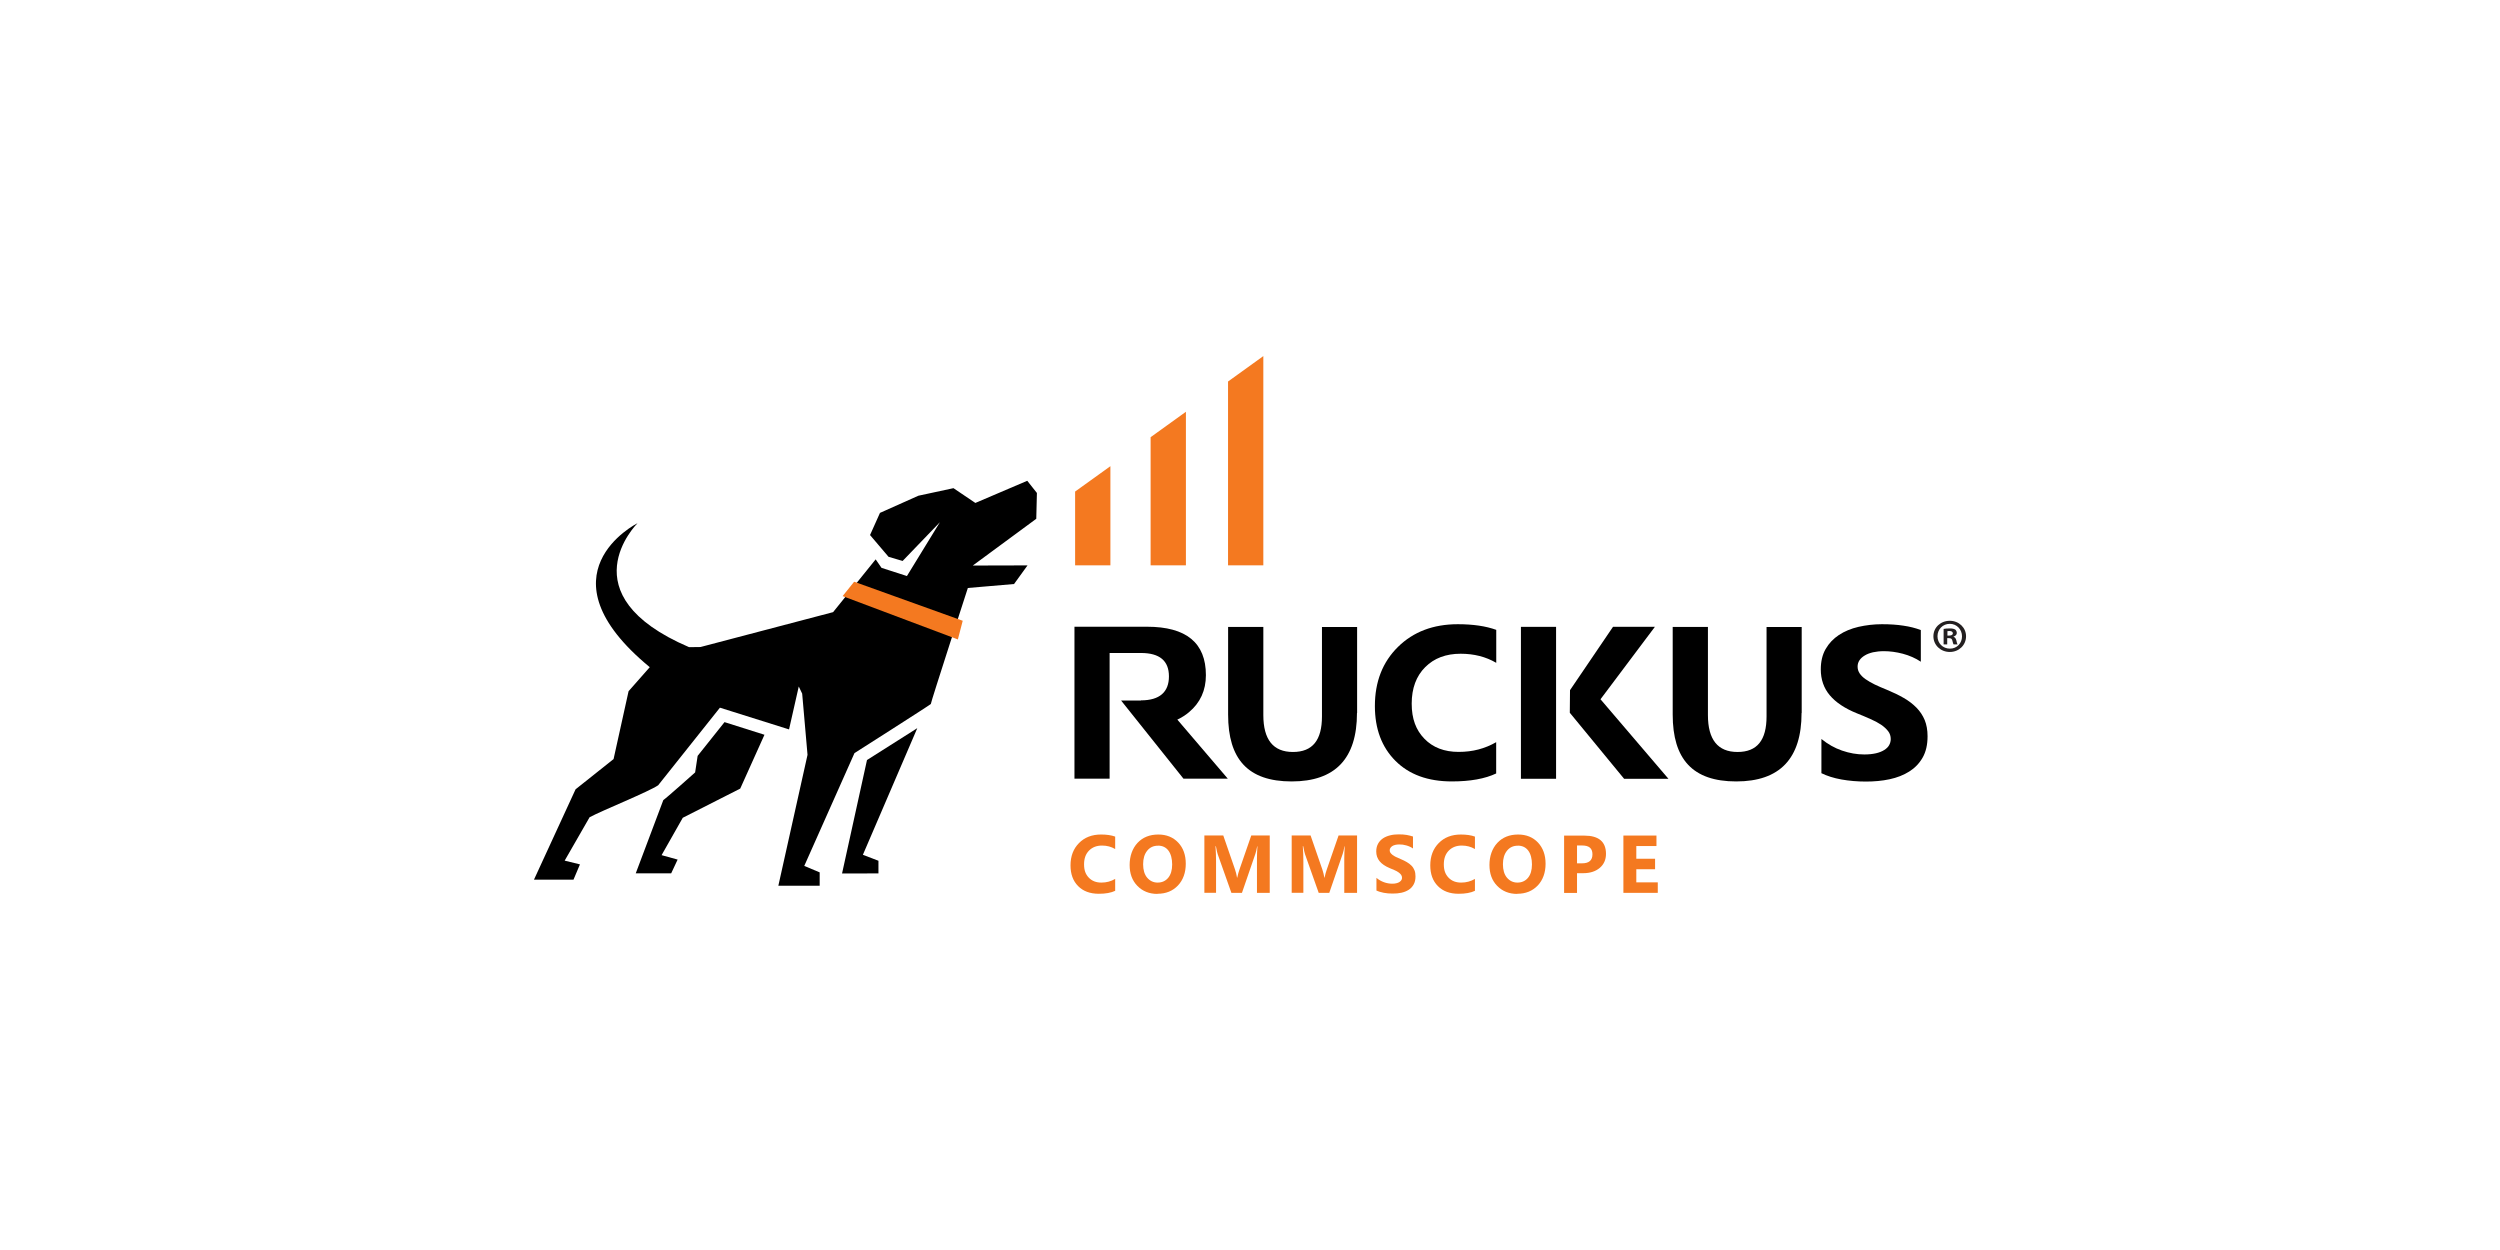 <svg width="200" height="100" viewBox="0 0 200 100" fill="none" xmlns="http://www.w3.org/2000/svg">
<path d="M108.558 57.035C108.558 60.686 106.819 62.515 103.329 62.515C99.838 62.515 98.249 60.731 98.249 57.168V50.155H101.067V57.207C101.067 59.169 101.856 60.158 103.434 60.158C105.012 60.158 105.757 59.208 105.757 57.313V50.161H108.569V57.052V57.041L108.558 57.035Z" fill="black"/>
<path d="M119.711 61.869C118.805 62.303 117.61 62.514 116.149 62.514C114.231 62.514 112.731 61.964 111.636 60.869C110.541 59.774 109.991 58.312 109.991 56.484C109.991 54.539 110.608 52.966 111.836 51.755C113.064 50.543 114.665 49.937 116.626 49.937C117.844 49.937 118.866 50.087 119.7 50.388V53.027C118.866 52.538 117.916 52.299 116.849 52.299C115.676 52.299 114.731 52.655 114.015 53.372C113.298 54.089 112.936 55.067 112.936 56.289C112.936 57.512 113.275 58.401 113.953 59.101C114.631 59.802 115.548 60.152 116.688 60.152C117.827 60.152 118.788 59.891 119.694 59.374V61.875H119.705L119.711 61.869Z" fill="black"/>
<path d="M144.125 57.035C144.125 60.686 142.386 62.515 138.896 62.515C135.406 62.515 133.816 60.731 133.816 57.169V50.155H136.634V57.208C136.634 59.169 137.423 60.158 139.001 60.158C140.58 60.158 141.324 59.208 141.324 57.313V50.161H144.136V57.052V57.041L144.125 57.035Z" fill="black"/>
<path d="M145.713 61.83V59.118C146.219 59.529 146.763 59.841 147.358 60.046C147.953 60.252 148.542 60.357 149.147 60.357C149.498 60.357 149.809 60.324 150.075 60.263C150.342 60.202 150.559 60.113 150.737 60.002C150.915 59.891 151.048 59.763 151.131 59.613C151.215 59.463 151.259 59.296 151.259 59.124C151.259 58.89 151.193 58.673 151.048 58.49C150.904 58.307 150.72 58.135 150.481 57.973C150.242 57.812 149.959 57.662 149.625 57.518C149.297 57.368 148.942 57.223 148.558 57.068C147.58 56.673 146.858 56.189 146.38 55.617C145.902 55.05 145.663 54.355 145.663 53.55C145.663 52.922 145.791 52.371 146.052 51.921C146.313 51.466 146.669 51.093 147.113 50.799C147.564 50.504 148.08 50.288 148.675 50.149C149.27 50.015 149.892 49.937 150.553 49.937C151.215 49.937 151.776 49.976 152.276 50.054C152.776 50.126 153.238 50.243 153.666 50.404V52.938C153.454 52.794 153.227 52.672 152.988 52.566C152.743 52.46 152.487 52.366 152.226 52.299C151.965 52.233 151.709 52.177 151.448 52.144C151.187 52.11 150.948 52.094 150.715 52.094C150.392 52.094 150.103 52.127 149.842 52.182C149.581 52.244 149.359 52.327 149.181 52.438C149.003 52.544 148.858 52.672 148.758 52.822C148.658 52.972 148.608 53.138 148.608 53.327C148.608 53.533 148.664 53.711 148.775 53.877C148.886 54.039 149.042 54.194 149.242 54.333C149.448 54.478 149.692 54.617 149.981 54.761C150.27 54.895 150.598 55.045 150.965 55.189C151.465 55.395 151.909 55.611 152.304 55.839C152.699 56.067 153.038 56.328 153.321 56.617C153.604 56.906 153.821 57.234 153.977 57.606C154.127 57.979 154.205 58.407 154.205 58.896C154.205 59.574 154.077 60.141 153.81 60.608C153.543 61.074 153.188 61.441 152.737 61.724C152.287 62.008 151.759 62.214 151.165 62.341C150.57 62.469 149.931 62.525 149.264 62.525C148.597 62.525 147.93 62.469 147.313 62.358C146.697 62.247 146.158 62.075 145.707 61.852V61.841L145.713 61.83Z" fill="black"/>
<path d="M124.486 62.302H121.674V50.148H124.486V62.302Z" fill="black"/>
<path d="M125.584 57.02L129.93 62.305H133.476L128.04 55.941L132.392 50.145H129.041L125.601 55.213L125.584 57.02Z" fill="black"/>
<path d="M94.187 57.569C94.526 57.407 94.843 57.213 95.121 56.974C96.021 56.218 96.472 55.234 96.472 54.012C96.472 51.428 94.904 50.138 91.759 50.138H85.957V62.292H88.769V52.239H91.275C92.77 52.239 93.515 52.861 93.515 54.112C93.515 55.362 92.77 56.029 91.275 56.029V56.04H89.686L94.676 62.292H98.222L94.182 57.563V57.574L94.187 57.569Z" fill="black"/>
<path d="M82.947 39.43L82.18 38.463L78.028 40.236L76.278 39.053L73.471 39.658L70.398 41.031L69.603 42.804L71.082 44.543L72.21 44.877L75.194 41.776L72.554 46.083L70.52 45.427L70.053 44.749L66.647 48.972L56.038 51.762C55.665 51.762 55.126 51.773 55.126 51.773C45.295 47.561 50.947 41.914 51.003 41.853C50.936 41.892 42.939 45.927 51.981 53.374L50.286 55.297L49.086 60.726L46.046 63.144L42.717 70.374H45.879L46.396 69.151L45.173 68.851L47.168 65.378C48.208 64.822 51.925 63.327 52.653 62.821L57.594 56.614L63.123 58.353L63.901 54.919L64.174 55.491L64.602 60.387L62.268 70.857H65.574V69.79L64.341 69.273L68.358 60.248C68.358 60.248 74.472 56.358 74.466 56.319C74.449 56.219 77.428 47.038 77.428 47.038L81.124 46.722L82.202 45.232L77.823 45.243L82.902 41.503L82.952 39.458V39.436L82.947 39.43Z" fill="black"/>
<path d="M69.359 60.803L73.383 58.252L69.031 68.383L70.276 68.861V69.873L67.364 69.878L69.359 60.803Z" fill="black"/>
<path d="M59.218 63.088L54.622 65.422L52.927 68.412L54.21 68.767L53.694 69.868H50.859L53.066 64.005C53.277 63.877 55.611 61.793 55.611 61.793L55.811 60.47L57.962 57.77L61.157 58.781L59.223 63.077L59.218 63.088Z" fill="black"/>
<path d="M76.629 51.156L67.41 47.689L68.332 46.538L77.018 49.661L76.629 51.156Z" fill="#F47920"/>
<path d="M157.284 50.902C157.284 51.608 156.717 52.158 155.983 52.158C155.25 52.158 154.672 51.608 154.672 50.902C154.672 50.196 155.25 49.663 155.983 49.663C156.717 49.663 157.284 50.213 157.284 50.902ZM154.999 50.902C154.999 51.452 155.422 51.891 155.994 51.891C156.567 51.891 156.961 51.452 156.961 50.908C156.961 50.363 156.55 49.907 155.983 49.907C155.416 49.907 154.999 50.352 154.999 50.897H154.994L154.999 50.902ZM155.783 51.552H155.489V50.313C155.605 50.291 155.766 50.274 155.978 50.274C156.217 50.274 156.328 50.313 156.422 50.368C156.489 50.424 156.544 50.524 156.544 50.641C156.544 50.774 156.433 50.88 156.278 50.93V50.941C156.4 50.985 156.467 51.074 156.511 51.241C156.55 51.43 156.572 51.508 156.606 51.552H156.289C156.25 51.508 156.228 51.391 156.189 51.252C156.166 51.119 156.089 51.052 155.922 51.052H155.777V51.552H155.783ZM155.789 50.846H155.933C156.094 50.846 156.228 50.791 156.228 50.669C156.228 50.557 156.139 50.48 155.955 50.48C155.878 50.48 155.828 50.485 155.794 50.491V50.846H155.789Z" fill="#231F20"/>
<path d="M86.009 39.324V45.226H88.832V37.295L86.009 39.324Z" fill="#F47920"/>
<path d="M92.049 34.976V45.224H94.873V32.942L92.049 34.976Z" fill="#F47920"/>
<path d="M98.243 30.521V45.226H101.066V28.487L98.243 30.521Z" fill="#F47920"/>
<path d="M89.22 71.263C88.886 71.424 88.447 71.502 87.908 71.502C87.203 71.502 86.652 71.296 86.247 70.885C85.841 70.474 85.641 69.923 85.641 69.229C85.641 68.495 85.869 67.9 86.319 67.445C86.769 66.989 87.358 66.761 88.086 66.761C88.531 66.761 88.914 66.817 89.214 66.928V67.923C88.903 67.739 88.558 67.645 88.164 67.645C87.73 67.645 87.386 67.778 87.119 68.05C86.852 68.323 86.725 68.684 86.725 69.151C86.725 69.618 86.847 69.946 87.103 70.212C87.358 70.479 87.692 70.607 88.108 70.607C88.525 70.607 88.881 70.507 89.214 70.312V71.257L89.22 71.263Z" fill="#F47920"/>
<path d="M92.594 71.513C91.939 71.513 91.405 71.296 90.988 70.868C90.572 70.441 90.371 69.885 90.371 69.196C90.371 68.507 90.583 67.884 90.999 67.434C91.416 66.984 91.978 66.762 92.667 66.762C93.323 66.762 93.85 66.978 94.256 67.406C94.662 67.834 94.862 68.401 94.862 69.101C94.862 69.802 94.651 70.402 94.234 70.841C93.817 71.28 93.272 71.502 92.594 71.502V71.513ZM92.639 67.656C92.272 67.656 91.989 67.79 91.772 68.062C91.555 68.334 91.45 68.69 91.45 69.14C91.45 69.59 91.555 69.957 91.772 70.213C91.989 70.468 92.267 70.607 92.611 70.607C92.956 70.607 93.245 70.48 93.456 70.224C93.667 69.968 93.773 69.612 93.773 69.157C93.773 68.701 93.673 68.312 93.472 68.045C93.272 67.779 92.989 67.651 92.639 67.651V67.656Z" fill="#F47920"/>
<path d="M101.574 71.429H100.557V68.689C100.557 68.395 100.568 68.067 100.596 67.706H100.574C100.518 67.989 100.473 68.189 100.429 68.311L99.356 71.429H98.512L97.417 68.339C97.384 68.261 97.339 68.045 97.272 67.695H97.239C97.272 68.145 97.284 68.539 97.284 68.884V71.423H96.35V66.839H97.862L98.801 69.556C98.873 69.773 98.929 69.995 98.962 70.212H98.979C99.034 69.956 99.095 69.734 99.162 69.551L100.101 66.839H101.579V71.423H101.574V71.429Z" fill="#F47920"/>
<path d="M108.559 71.429H107.542V68.689C107.542 68.395 107.553 68.067 107.581 67.706H107.559C107.503 67.989 107.459 68.189 107.414 68.311L106.342 71.429H105.497L104.402 68.339C104.369 68.261 104.324 68.045 104.258 67.695H104.224C104.258 68.145 104.269 68.539 104.269 68.884V71.423H103.335V66.839H104.847L105.786 69.556C105.858 69.773 105.914 69.995 105.947 70.212H105.964C106.019 69.956 106.08 69.734 106.147 69.551L107.086 66.839H108.565V71.423H108.559V71.429Z" fill="#F47920"/>
<path d="M110.116 71.251V70.229C110.299 70.384 110.505 70.501 110.722 70.579C110.938 70.657 111.161 70.696 111.383 70.696C111.511 70.696 111.622 70.684 111.722 70.657C111.822 70.629 111.9 70.601 111.961 70.557C112.027 70.512 112.072 70.462 112.111 70.407C112.15 70.351 112.161 70.29 112.161 70.223C112.161 70.134 112.139 70.056 112.089 69.984C112.039 69.912 111.966 69.851 111.877 69.784C111.789 69.718 111.688 69.668 111.561 69.612C111.433 69.556 111.305 69.501 111.166 69.445C110.81 69.295 110.544 69.112 110.366 68.895C110.188 68.678 110.099 68.417 110.099 68.117C110.099 67.878 110.149 67.672 110.244 67.5C110.338 67.328 110.471 67.183 110.633 67.072C110.799 66.961 110.988 66.883 111.205 66.828C111.422 66.772 111.65 66.75 111.894 66.75C112.139 66.75 112.344 66.761 112.528 66.794C112.711 66.828 112.878 66.867 113.039 66.922V67.878C112.967 67.822 112.878 67.778 112.783 67.734C112.689 67.689 112.6 67.661 112.505 67.633C112.411 67.606 112.316 67.584 112.222 67.572C112.128 67.561 112.039 67.556 111.95 67.556C111.833 67.556 111.727 67.567 111.627 67.589C111.527 67.611 111.45 67.645 111.388 67.683C111.327 67.722 111.272 67.772 111.233 67.834C111.194 67.895 111.177 67.95 111.177 68.022C111.177 68.095 111.194 68.173 111.238 68.228C111.283 68.284 111.338 68.345 111.411 68.4C111.483 68.456 111.577 68.506 111.683 68.562C111.789 68.617 111.911 68.667 112.05 68.723C112.233 68.795 112.394 68.884 112.544 68.967C112.694 69.051 112.817 69.151 112.922 69.256C113.028 69.362 113.106 69.49 113.161 69.629C113.217 69.767 113.239 69.929 113.239 70.118C113.239 70.373 113.189 70.584 113.089 70.762C112.989 70.94 112.861 71.079 112.694 71.185C112.528 71.29 112.339 71.368 112.116 71.418C111.894 71.468 111.666 71.485 111.416 71.485C111.166 71.485 110.922 71.468 110.699 71.424C110.471 71.379 110.271 71.318 110.105 71.235V71.257L110.116 71.251Z" fill="#F47920"/>
<path d="M118.001 71.263C117.668 71.424 117.229 71.502 116.69 71.502C115.984 71.502 115.434 71.296 115.028 70.885C114.622 70.474 114.422 69.924 114.422 69.229C114.422 68.496 114.65 67.901 115.1 67.445C115.55 66.989 116.139 66.762 116.867 66.762C117.312 66.762 117.695 66.817 117.995 66.928V67.923C117.684 67.74 117.34 67.645 116.945 67.645C116.512 67.645 116.167 67.779 115.9 68.051C115.634 68.323 115.506 68.684 115.506 69.151C115.506 69.618 115.628 69.946 115.884 70.213C116.139 70.48 116.473 70.607 116.89 70.607C117.306 70.607 117.662 70.507 117.995 70.313V71.257L118.001 71.263Z" fill="#F47920"/>
<path d="M121.379 71.513C120.723 71.513 120.189 71.296 119.773 70.868C119.356 70.441 119.156 69.885 119.156 69.196C119.156 68.507 119.367 67.884 119.784 67.434C120.201 66.984 120.762 66.762 121.451 66.762C122.107 66.762 122.635 66.978 123.04 67.406C123.441 67.834 123.646 68.401 123.646 69.101C123.646 69.802 123.435 70.402 123.018 70.841C122.596 71.28 122.057 71.502 121.379 71.502V71.513ZM121.423 67.656C121.056 67.656 120.773 67.79 120.556 68.062C120.34 68.334 120.234 68.69 120.234 69.14C120.234 69.59 120.34 69.957 120.556 70.213C120.773 70.468 121.051 70.607 121.395 70.607C121.74 70.607 122.029 70.48 122.24 70.224C122.451 69.968 122.557 69.612 122.557 69.157C122.557 68.701 122.457 68.312 122.257 68.045C122.057 67.779 121.773 67.651 121.423 67.651V67.656Z" fill="#F47920"/>
<path d="M126.162 69.85V71.433H125.128V66.849H126.745C127.901 66.849 128.479 67.338 128.479 68.31C128.479 68.772 128.313 69.144 127.985 69.427C127.651 69.711 127.212 69.855 126.656 69.855H126.156L126.162 69.85ZM126.162 67.638V69.066H126.568C127.118 69.066 127.396 68.827 127.396 68.344C127.396 67.86 127.118 67.638 126.568 67.638H126.162Z" fill="#F47920"/>
<path d="M132.622 71.428H129.872V66.844H132.517V67.683H130.905V68.7H132.406V69.539H130.905V70.589H132.622V71.428Z" fill="#F47920"/>
</svg>
